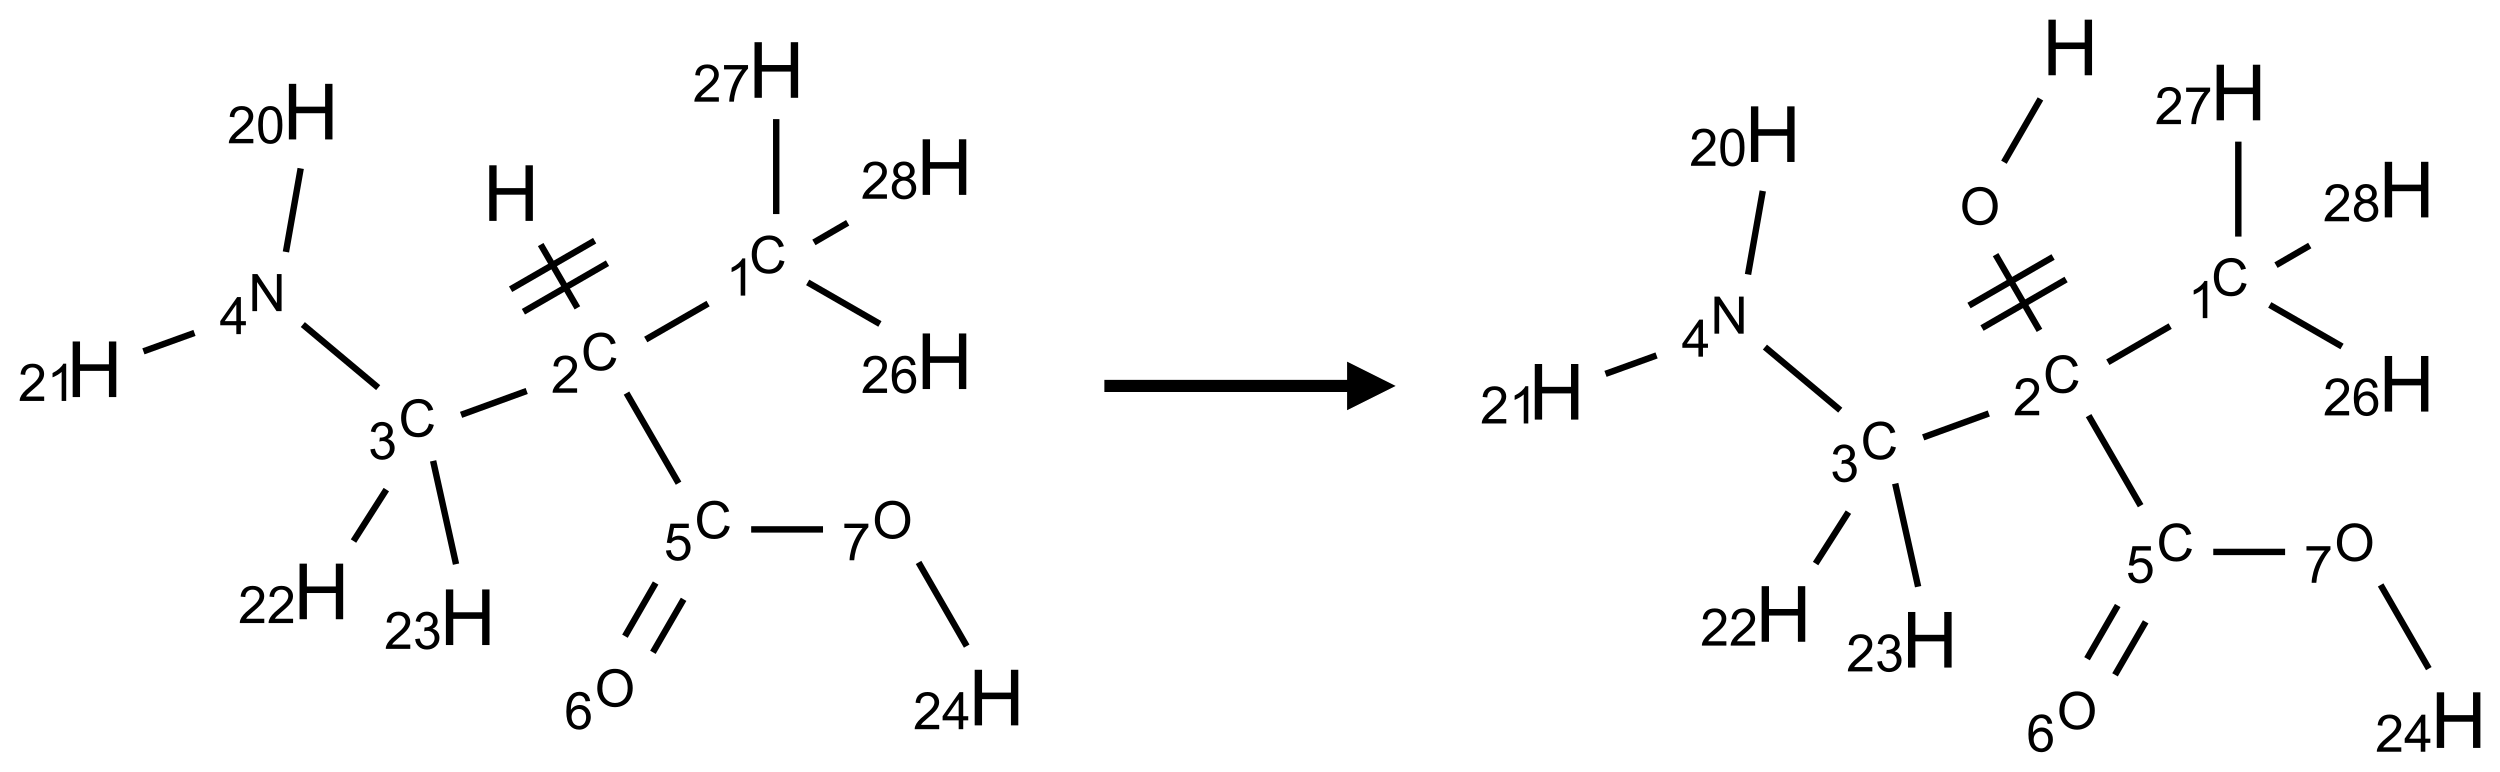 <?xml version="1.0" encoding="UTF-8"?>
<svg xmlns="http://www.w3.org/2000/svg" xmlns:xlink="http://www.w3.org/1999/xlink" width="515" height="159" viewBox="0 0 515 159">
<defs>
<g>
<g id="glyph-0-0">
<path d="M 2 0 L 2 -10 L 10 -10 L 10 0 Z M 2.25 -0.25 L 9.75 -0.25 L 9.75 -9.75 L 2.25 -9.75 Z M 2.25 -0.25 "/>
</g>
<g id="glyph-0-1">
<path d="M 1.281 0 L 1.281 -11.453 L 2.797 -11.453 L 2.797 -6.75 L 8.75 -6.75 L 8.75 -11.453 L 10.266 -11.453 L 10.266 0 L 8.75 0 L 8.75 -5.398 L 2.797 -5.398 L 2.797 0 Z M 1.281 0 "/>
</g>
<g id="glyph-1-0">
<path d="M 1.332 0 L 1.332 -6.668 L 6.668 -6.668 L 6.668 0 Z M 1.5 -0.168 L 6.5 -0.168 L 6.5 -6.5 L 1.5 -6.5 Z M 1.5 -0.168 "/>
</g>
<g id="glyph-1-1">
<path d="M 6.27 -2.676 L 7.281 -2.422 C 7.07 -1.594 6.688 -0.961 6.137 -0.523 C 5.586 -0.086 4.914 0.129 4.121 0.129 C 3.297 0.129 2.629 -0.039 2.113 -0.371 C 1.598 -0.707 1.203 -1.191 0.934 -1.828 C 0.664 -2.465 0.531 -3.145 0.531 -3.875 C 0.531 -4.672 0.684 -5.363 0.988 -5.957 C 1.293 -6.547 1.723 -6.996 2.285 -7.305 C 2.844 -7.613 3.461 -7.766 4.137 -7.766 C 4.898 -7.766 5.543 -7.57 6.062 -7.184 C 6.582 -6.793 6.945 -6.246 7.152 -5.543 L 6.156 -5.309 C 5.98 -5.863 5.723 -6.266 5.387 -6.52 C 5.051 -6.773 4.625 -6.902 4.113 -6.902 C 3.527 -6.902 3.039 -6.762 2.645 -6.48 C 2.25 -6.199 1.973 -5.82 1.812 -5.348 C 1.652 -4.871 1.574 -4.383 1.574 -3.879 C 1.574 -3.23 1.668 -2.664 1.855 -2.18 C 2.047 -1.695 2.34 -1.332 2.738 -1.094 C 3.137 -0.855 3.57 -0.734 4.035 -0.734 C 4.602 -0.734 5.082 -0.898 5.473 -1.223 C 5.867 -1.551 6.133 -2.035 6.27 -2.676 Z M 6.27 -2.676 "/>
</g>
<g id="glyph-1-2">
<path d="M 5.371 -0.902 L 5.371 0 L 0.324 0 C 0.316 -0.227 0.352 -0.441 0.434 -0.652 C 0.562 -0.996 0.766 -1.332 1.051 -1.668 C 1.332 -2 1.742 -2.387 2.277 -2.824 C 3.105 -3.504 3.668 -4.043 3.957 -4.441 C 4.25 -4.84 4.395 -5.215 4.395 -5.566 C 4.395 -5.938 4.262 -6.254 3.996 -6.508 C 3.73 -6.762 3.387 -6.891 2.957 -6.891 C 2.508 -6.891 2.145 -6.754 1.875 -6.484 C 1.605 -6.215 1.469 -5.84 1.465 -5.359 L 0.5 -5.457 C 0.566 -6.176 0.812 -6.727 1.246 -7.102 C 1.676 -7.477 2.254 -7.668 2.98 -7.668 C 3.711 -7.668 4.293 -7.465 4.719 -7.059 C 5.145 -6.652 5.359 -6.148 5.359 -5.547 C 5.359 -5.242 5.297 -4.941 5.172 -4.645 C 5.047 -4.352 4.84 -4.039 4.551 -3.715 C 4.262 -3.387 3.777 -2.938 3.105 -2.371 C 2.543 -1.898 2.18 -1.578 2.02 -1.41 C 1.859 -1.242 1.73 -1.07 1.625 -0.902 Z M 5.371 -0.902 "/>
</g>
<g id="glyph-1-3">
<path d="M 3.973 0 L 3.035 0 L 3.035 -5.973 C 2.809 -5.758 2.516 -5.543 2.148 -5.328 C 1.781 -5.113 1.453 -4.953 1.16 -4.844 L 1.16 -5.75 C 1.684 -5.996 2.145 -6.297 2.535 -6.645 C 2.93 -6.996 3.207 -7.336 3.371 -7.668 L 3.973 -7.668 Z M 3.973 0 "/>
</g>
<g id="glyph-1-4">
<path d="M 5.309 -5.766 L 4.375 -5.691 C 4.293 -6.059 4.172 -6.328 4.02 -6.496 C 3.766 -6.762 3.453 -6.895 3.082 -6.895 C 2.785 -6.895 2.523 -6.812 2.297 -6.645 C 2 -6.43 1.77 -6.117 1.598 -5.703 C 1.43 -5.289 1.34 -4.703 1.332 -3.938 C 1.559 -4.281 1.836 -4.535 2.16 -4.703 C 2.488 -4.871 2.828 -4.953 3.188 -4.953 C 3.812 -4.953 4.344 -4.723 4.785 -4.262 C 5.223 -3.801 5.441 -3.207 5.441 -2.48 C 5.441 -2 5.34 -1.555 5.133 -1.145 C 4.926 -0.73 4.641 -0.418 4.281 -0.199 C 3.922 0.02 3.512 0.129 3.051 0.129 C 2.27 0.129 1.633 -0.156 1.141 -0.73 C 0.648 -1.305 0.402 -2.254 0.402 -3.574 C 0.402 -5.051 0.672 -6.121 1.219 -6.793 C 1.695 -7.375 2.336 -7.668 3.141 -7.668 C 3.742 -7.668 4.234 -7.5 4.617 -7.16 C 5 -6.824 5.23 -6.359 5.309 -5.766 Z M 1.48 -2.473 C 1.48 -2.152 1.547 -1.844 1.684 -1.547 C 1.82 -1.25 2.016 -1.027 2.262 -0.871 C 2.508 -0.719 2.766 -0.641 3.035 -0.641 C 3.434 -0.641 3.773 -0.801 4.059 -1.121 C 4.344 -1.441 4.484 -1.875 4.484 -2.422 C 4.484 -2.949 4.344 -3.367 4.062 -3.668 C 3.781 -3.973 3.426 -4.125 3 -4.125 C 2.578 -4.125 2.219 -3.973 1.922 -3.668 C 1.625 -3.363 1.48 -2.969 1.48 -2.473 Z M 1.48 -2.473 "/>
</g>
<g id="glyph-1-5">
<path d="M 0.504 -6.637 L 0.504 -7.535 L 5.449 -7.535 L 5.449 -6.809 C 4.961 -6.289 4.48 -5.602 4.004 -4.746 C 3.527 -3.887 3.156 -3.004 2.895 -2.098 C 2.707 -1.461 2.59 -0.762 2.535 0 L 1.574 0 C 1.582 -0.602 1.703 -1.328 1.926 -2.176 C 2.152 -3.027 2.477 -3.848 2.898 -4.637 C 3.32 -5.426 3.77 -6.094 4.246 -6.637 Z M 0.504 -6.637 "/>
</g>
<g id="glyph-1-6">
<path d="M 1.887 -4.141 C 1.496 -4.281 1.207 -4.484 1.02 -4.75 C 0.832 -5.016 0.738 -5.328 0.738 -5.699 C 0.738 -6.254 0.938 -6.719 1.34 -7.098 C 1.738 -7.477 2.27 -7.668 2.934 -7.668 C 3.598 -7.668 4.137 -7.473 4.543 -7.086 C 4.949 -6.699 5.152 -6.227 5.152 -5.672 C 5.152 -5.316 5.059 -5.008 4.871 -4.746 C 4.688 -4.484 4.406 -4.281 4.027 -4.141 C 4.496 -3.988 4.852 -3.742 5.098 -3.402 C 5.34 -3.062 5.465 -2.656 5.465 -2.184 C 5.465 -1.531 5.234 -0.98 4.77 -0.535 C 4.309 -0.09 3.703 0.129 2.949 0.129 C 2.195 0.129 1.586 -0.094 1.125 -0.539 C 0.664 -0.984 0.434 -1.543 0.434 -2.207 C 0.434 -2.703 0.559 -3.121 0.809 -3.457 C 1.062 -3.793 1.422 -4.02 1.887 -4.141 Z M 1.699 -5.73 C 1.699 -5.367 1.812 -5.074 2.047 -4.844 C 2.281 -4.613 2.582 -4.5 2.953 -4.5 C 3.312 -4.5 3.609 -4.613 3.84 -4.84 C 4.07 -5.066 4.188 -5.348 4.188 -5.676 C 4.188 -6.02 4.07 -6.309 3.832 -6.543 C 3.594 -6.777 3.297 -6.895 2.941 -6.895 C 2.586 -6.895 2.289 -6.781 2.051 -6.551 C 1.816 -6.324 1.699 -6.047 1.699 -5.73 Z M 1.395 -2.203 C 1.395 -1.938 1.461 -1.676 1.586 -1.426 C 1.711 -1.176 1.902 -0.984 2.152 -0.848 C 2.402 -0.711 2.672 -0.641 2.957 -0.641 C 3.406 -0.641 3.777 -0.785 4.066 -1.074 C 4.359 -1.363 4.504 -1.727 4.504 -2.172 C 4.504 -2.625 4.355 -2.996 4.055 -3.293 C 3.754 -3.586 3.379 -3.734 2.926 -3.734 C 2.484 -3.734 2.121 -3.59 1.832 -3.297 C 1.543 -3.004 1.395 -2.641 1.395 -2.203 Z M 1.395 -2.203 "/>
</g>
<g id="glyph-1-7">
<path d="M 0.449 -2.016 L 1.387 -2.141 C 1.492 -1.609 1.676 -1.227 1.934 -0.992 C 2.191 -0.758 2.508 -0.641 2.879 -0.641 C 3.32 -0.641 3.695 -0.793 3.996 -1.098 C 4.301 -1.402 4.453 -1.781 4.453 -2.234 C 4.453 -2.664 4.312 -3.02 4.031 -3.301 C 3.75 -3.578 3.391 -3.719 2.957 -3.719 C 2.781 -3.719 2.562 -3.684 2.297 -3.613 L 2.402 -4.438 C 2.465 -4.43 2.516 -4.426 2.551 -4.426 C 2.949 -4.426 3.312 -4.531 3.629 -4.738 C 3.949 -4.949 4.109 -5.27 4.109 -5.703 C 4.109 -6.047 3.992 -6.332 3.762 -6.559 C 3.527 -6.785 3.227 -6.895 2.859 -6.895 C 2.496 -6.895 2.191 -6.781 1.949 -6.551 C 1.707 -6.324 1.547 -5.98 1.48 -5.52 L 0.543 -5.688 C 0.656 -6.316 0.918 -6.805 1.324 -7.148 C 1.73 -7.492 2.234 -7.668 2.84 -7.668 C 3.254 -7.668 3.641 -7.578 3.988 -7.398 C 4.34 -7.219 4.609 -6.977 4.793 -6.668 C 4.98 -6.359 5.074 -6.031 5.074 -5.684 C 5.074 -5.352 4.984 -5.051 4.809 -4.781 C 4.629 -4.512 4.367 -4.297 4.02 -4.137 C 4.473 -4.031 4.824 -3.816 5.074 -3.488 C 5.324 -3.16 5.449 -2.75 5.449 -2.254 C 5.449 -1.59 5.203 -1.023 4.719 -0.559 C 4.234 -0.098 3.617 0.137 2.875 0.137 C 2.203 0.137 1.648 -0.062 1.207 -0.465 C 0.762 -0.863 0.512 -1.379 0.449 -2.016 Z M 0.449 -2.016 "/>
</g>
<g id="glyph-1-8">
<path d="M 0.812 0 L 0.812 -7.637 L 1.848 -7.637 L 5.859 -1.641 L 5.859 -7.637 L 6.828 -7.637 L 6.828 0 L 5.793 0 L 1.781 -6 L 1.781 0 Z M 0.812 0 "/>
</g>
<g id="glyph-1-9">
<path d="M 3.449 0 L 3.449 -1.828 L 0.137 -1.828 L 0.137 -2.688 L 3.621 -7.637 L 4.387 -7.637 L 4.387 -2.688 L 5.418 -2.688 L 5.418 -1.828 L 4.387 -1.828 L 4.387 0 Z M 3.449 -2.688 L 3.449 -6.129 L 1.059 -2.688 Z M 3.449 -2.688 "/>
</g>
<g id="glyph-1-10">
<path d="M 0.441 -3.766 C 0.441 -4.668 0.535 -5.395 0.723 -5.945 C 0.906 -6.496 1.184 -6.922 1.551 -7.219 C 1.918 -7.516 2.375 -7.668 2.934 -7.668 C 3.344 -7.668 3.703 -7.586 4.012 -7.418 C 4.32 -7.254 4.574 -7.016 4.777 -6.707 C 4.977 -6.395 5.137 -6.016 5.25 -5.57 C 5.363 -5.125 5.422 -4.523 5.422 -3.766 C 5.422 -2.871 5.328 -2.148 5.145 -1.598 C 4.961 -1.047 4.688 -0.621 4.32 -0.32 C 3.953 -0.02 3.492 0.129 2.934 0.129 C 2.195 0.129 1.617 -0.133 1.199 -0.66 C 0.695 -1.297 0.441 -2.332 0.441 -3.766 Z M 1.406 -3.766 C 1.406 -2.512 1.555 -1.68 1.848 -1.262 C 2.141 -0.848 2.5 -0.641 2.934 -0.641 C 3.363 -0.641 3.727 -0.848 4.02 -1.266 C 4.312 -1.684 4.457 -2.516 4.457 -3.766 C 4.457 -5.023 4.312 -5.859 4.02 -6.27 C 3.727 -6.684 3.359 -6.891 2.922 -6.891 C 2.492 -6.891 2.148 -6.707 1.891 -6.344 C 1.566 -5.879 1.406 -5.02 1.406 -3.766 Z M 1.406 -3.766 "/>
</g>
<g id="glyph-1-11">
<path d="M 0.441 -2 L 1.426 -2.082 C 1.5 -1.605 1.668 -1.242 1.934 -1.004 C 2.199 -0.762 2.52 -0.641 2.895 -0.641 C 3.348 -0.641 3.73 -0.812 4.043 -1.152 C 4.355 -1.492 4.512 -1.941 4.512 -2.504 C 4.512 -3.039 4.359 -3.461 4.059 -3.77 C 3.758 -4.078 3.367 -4.234 2.879 -4.234 C 2.578 -4.234 2.305 -4.164 2.062 -4.027 C 1.82 -3.891 1.629 -3.715 1.488 -3.496 L 0.609 -3.609 L 1.348 -7.531 L 5.145 -7.531 L 5.145 -6.637 L 2.098 -6.637 L 1.688 -4.582 C 2.145 -4.902 2.625 -5.062 3.129 -5.062 C 3.797 -5.062 4.359 -4.832 4.816 -4.371 C 5.277 -3.91 5.504 -3.312 5.504 -2.59 C 5.504 -1.898 5.305 -1.301 4.902 -0.797 C 4.41 -0.18 3.742 0.129 2.895 0.129 C 2.199 0.129 1.633 -0.062 1.195 -0.453 C 0.758 -0.844 0.504 -1.359 0.441 -2 Z M 0.441 -2 "/>
</g>
<g id="glyph-1-12">
<path d="M 0.516 -3.719 C 0.516 -4.984 0.855 -5.977 1.535 -6.695 C 2.215 -7.414 3.094 -7.77 4.172 -7.77 C 4.875 -7.77 5.512 -7.602 6.078 -7.266 C 6.645 -6.93 7.074 -6.461 7.371 -5.855 C 7.668 -5.254 7.816 -4.57 7.816 -3.809 C 7.816 -3.035 7.66 -2.34 7.348 -1.73 C 7.035 -1.117 6.594 -0.656 6.02 -0.34 C 5.449 -0.027 4.828 0.129 4.168 0.129 C 3.449 0.129 2.805 -0.043 2.238 -0.391 C 1.672 -0.738 1.246 -1.211 0.953 -1.812 C 0.66 -2.414 0.516 -3.047 0.516 -3.719 Z M 1.559 -3.703 C 1.559 -2.781 1.805 -2.059 2.301 -1.527 C 2.793 -1 3.414 -0.734 4.16 -0.734 C 4.922 -0.734 5.547 -1 6.039 -1.535 C 6.531 -2.07 6.777 -2.828 6.777 -3.812 C 6.777 -4.434 6.672 -4.977 6.461 -5.441 C 6.25 -5.902 5.945 -6.262 5.539 -6.52 C 5.133 -6.773 4.68 -6.902 4.176 -6.902 C 3.461 -6.902 2.848 -6.656 2.332 -6.164 C 1.816 -5.672 1.559 -4.852 1.559 -3.703 Z M 1.559 -3.703 "/>
</g>
</g>
</defs>
<path fill="none" stroke-width="0.033" stroke-linecap="butt" stroke-linejoin="miter" stroke="rgb(0%, 0%, 0%)" stroke-opacity="1" stroke-miterlimit="10" d="M 2.298 0.899 L 2.487 1.225 " transform="matrix(40, 0, 0, 40, 19.461, 14.418)"/>
<path fill="none" stroke-width="0.033" stroke-linecap="butt" stroke-linejoin="miter" stroke="rgb(0%, 0%, 0%)" stroke-opacity="1" stroke-miterlimit="10" d="M 2.209 1.245 L 2.642 0.995 " transform="matrix(40, 0, 0, 40, 19.461, 14.418)"/>
<path fill="none" stroke-width="0.033" stroke-linecap="butt" stroke-linejoin="miter" stroke="rgb(0%, 0%, 0%)" stroke-opacity="1" stroke-miterlimit="10" d="M 2.143 1.129 L 2.576 0.879 " transform="matrix(40, 0, 0, 40, 19.461, 14.418)"/>
<path fill="none" stroke-width="0.033" stroke-linecap="butt" stroke-linejoin="miter" stroke="rgb(0%, 0%, 0%)" stroke-opacity="1" stroke-miterlimit="10" d="M 2.839 1.388 L 3.16 1.203 " transform="matrix(40, 0, 0, 40, 19.461, 14.418)"/>
<path fill="none" stroke-width="0.033" stroke-linecap="butt" stroke-linejoin="miter" stroke="rgb(0%, 0%, 0%)" stroke-opacity="1" stroke-miterlimit="10" d="M 3.673 1.094 L 4.045 1.308 " transform="matrix(40, 0, 0, 40, 19.461, 14.418)"/>
<path fill="none" stroke-width="0.033" stroke-linecap="butt" stroke-linejoin="miter" stroke="rgb(0%, 0%, 0%)" stroke-opacity="1" stroke-miterlimit="10" d="M 3.511 0.742 L 3.511 0.253 " transform="matrix(40, 0, 0, 40, 19.461, 14.418)"/>
<path fill="none" stroke-width="0.033" stroke-linecap="butt" stroke-linejoin="miter" stroke="rgb(0%, 0%, 0%)" stroke-opacity="1" stroke-miterlimit="10" d="M 3.705 0.888 L 3.879 0.787 " transform="matrix(40, 0, 0, 40, 19.461, 14.418)"/>
<path fill="none" stroke-width="0.033" stroke-linecap="butt" stroke-linejoin="miter" stroke="rgb(0%, 0%, 0%)" stroke-opacity="1" stroke-miterlimit="10" d="M 2.226 1.653 L 1.888 1.776 " transform="matrix(40, 0, 0, 40, 19.461, 14.418)"/>
<path fill="none" stroke-width="0.033" stroke-linecap="butt" stroke-linejoin="miter" stroke="rgb(0%, 0%, 0%)" stroke-opacity="1" stroke-miterlimit="10" d="M 1.461 1.636 L 1.073 1.311 " transform="matrix(40, 0, 0, 40, 19.461, 14.418)"/>
<path fill="none" stroke-width="0.033" stroke-linecap="butt" stroke-linejoin="miter" stroke="rgb(0%, 0%, 0%)" stroke-opacity="1" stroke-miterlimit="10" d="M 0.986 0.937 L 1.062 0.507 " transform="matrix(40, 0, 0, 40, 19.461, 14.418)"/>
<path fill="none" stroke-width="0.033" stroke-linecap="butt" stroke-linejoin="miter" stroke="rgb(0%, 0%, 0%)" stroke-opacity="1" stroke-miterlimit="10" d="M 0.515 1.354 L 0.252 1.449 " transform="matrix(40, 0, 0, 40, 19.461, 14.418)"/>
<path fill="none" stroke-width="0.033" stroke-linecap="butt" stroke-linejoin="miter" stroke="rgb(0%, 0%, 0%)" stroke-opacity="1" stroke-miterlimit="10" d="M 1.503 2.161 L 1.334 2.426 " transform="matrix(40, 0, 0, 40, 19.461, 14.418)"/>
<path fill="none" stroke-width="0.033" stroke-linecap="butt" stroke-linejoin="miter" stroke="rgb(0%, 0%, 0%)" stroke-opacity="1" stroke-miterlimit="10" d="M 1.744 2.013 L 1.862 2.545 " transform="matrix(40, 0, 0, 40, 19.461, 14.418)"/>
<path fill="none" stroke-width="0.033" stroke-linecap="butt" stroke-linejoin="miter" stroke="rgb(0%, 0%, 0%)" stroke-opacity="1" stroke-miterlimit="10" d="M 2.74 1.664 L 3.008 2.128 " transform="matrix(40, 0, 0, 40, 19.461, 14.418)"/>
<path fill="none" stroke-width="0.033" stroke-linecap="butt" stroke-linejoin="miter" stroke="rgb(0%, 0%, 0%)" stroke-opacity="1" stroke-miterlimit="10" d="M 2.89 2.642 L 2.732 2.916 " transform="matrix(40, 0, 0, 40, 19.461, 14.418)"/>
<path fill="none" stroke-width="0.033" stroke-linecap="butt" stroke-linejoin="miter" stroke="rgb(0%, 0%, 0%)" stroke-opacity="1" stroke-miterlimit="10" d="M 3.034 2.726 L 2.876 2.999 " transform="matrix(40, 0, 0, 40, 19.461, 14.418)"/>
<path fill="none" stroke-width="0.033" stroke-linecap="butt" stroke-linejoin="miter" stroke="rgb(0%, 0%, 0%)" stroke-opacity="1" stroke-miterlimit="10" d="M 3.382 2.366 L 3.752 2.366 " transform="matrix(40, 0, 0, 40, 19.461, 14.418)"/>
<path fill="none" stroke-width="0.033" stroke-linecap="butt" stroke-linejoin="miter" stroke="rgb(0%, 0%, 0%)" stroke-opacity="1" stroke-miterlimit="10" d="M 4.244 2.536 L 4.492 2.967 " transform="matrix(40, 0, 0, 40, 19.461, 14.418)"/>
<g fill="rgb(0%, 0%, 0%)" fill-opacity="1">
<use xlink:href="#glyph-0-1" x="99.504" y="45.504"/>
</g>
<g fill="rgb(0%, 0%, 0%)" fill-opacity="1">
<use xlink:href="#glyph-1-1" x="119.684" y="76.262"/>
</g>
<g fill="rgb(0%, 0%, 0%)" fill-opacity="1">
<use xlink:href="#glyph-1-2" x="113.512" y="80.898"/>
</g>
<g fill="rgb(0%, 0%, 0%)" fill-opacity="1">
<use xlink:href="#glyph-1-1" x="154.328" y="56.262"/>
</g>
<g fill="rgb(0%, 0%, 0%)" fill-opacity="1">
<use xlink:href="#glyph-1-3" x="149.547" y="60.898"/>
</g>
<g fill="rgb(0%, 0%, 0%)" fill-opacity="1">
<use xlink:href="#glyph-0-1" x="188.789" y="80.145"/>
</g>
<g fill="rgb(0%, 0%, 0%)" fill-opacity="1">
<use xlink:href="#glyph-1-2" x="177.359" y="80.938"/>
<use xlink:href="#glyph-1-4" x="183.292" y="80.938"/>
</g>
<g fill="rgb(0%, 0%, 0%)" fill-opacity="1">
<use xlink:href="#glyph-0-1" x="154.148" y="20.145"/>
</g>
<g fill="rgb(0%, 0%, 0%)" fill-opacity="1">
<use xlink:href="#glyph-1-2" x="142.715" y="20.938"/>
<use xlink:href="#glyph-1-5" x="148.647" y="20.938"/>
</g>
<g fill="rgb(0%, 0%, 0%)" fill-opacity="1">
<use xlink:href="#glyph-0-1" x="188.789" y="40.145"/>
</g>
<g fill="rgb(0%, 0%, 0%)" fill-opacity="1">
<use xlink:href="#glyph-1-2" x="177.34" y="40.938"/>
<use xlink:href="#glyph-1-6" x="183.272" y="40.938"/>
</g>
<g fill="rgb(0%, 0%, 0%)" fill-opacity="1">
<use xlink:href="#glyph-1-1" x="82.098" y="89.945"/>
</g>
<g fill="rgb(0%, 0%, 0%)" fill-opacity="1">
<use xlink:href="#glyph-1-7" x="75.848" y="94.578"/>
</g>
<g fill="rgb(0%, 0%, 0%)" fill-opacity="1">
<use xlink:href="#glyph-1-8" x="51.176" y="64.098"/>
</g>
<g fill="rgb(0%, 0%, 0%)" fill-opacity="1">
<use xlink:href="#glyph-1-9" x="45.234" y="68.836"/>
</g>
<g fill="rgb(0%, 0%, 0%)" fill-opacity="1">
<use xlink:href="#glyph-0-1" x="58.223" y="28.723"/>
</g>
<g fill="rgb(0%, 0%, 0%)" fill-opacity="1">
<use xlink:href="#glyph-1-2" x="46.816" y="29.516"/>
<use xlink:href="#glyph-1-10" x="52.749" y="29.516"/>
</g>
<g fill="rgb(0%, 0%, 0%)" fill-opacity="1">
<use xlink:href="#glyph-0-1" x="13.688" y="81.797"/>
</g>
<g fill="rgb(0%, 0%, 0%)" fill-opacity="1">
<use xlink:href="#glyph-1-2" x="3.73" y="82.586"/>
<use xlink:href="#glyph-1-3" x="9.663" y="82.586"/>
</g>
<g fill="rgb(0%, 0%, 0%)" fill-opacity="1">
<use xlink:href="#glyph-0-1" x="60.426" y="127.562"/>
</g>
<g fill="rgb(0%, 0%, 0%)" fill-opacity="1">
<use xlink:href="#glyph-1-2" x="49.07" y="128.355"/>
<use xlink:href="#glyph-1-2" x="55.003" y="128.355"/>
</g>
<g fill="rgb(0%, 0%, 0%)" fill-opacity="1">
<use xlink:href="#glyph-0-1" x="90.574" y="132.879"/>
</g>
<g fill="rgb(0%, 0%, 0%)" fill-opacity="1">
<use xlink:href="#glyph-1-2" x="79.145" y="133.672"/>
<use xlink:href="#glyph-1-7" x="85.077" y="133.672"/>
</g>
<g fill="rgb(0%, 0%, 0%)" fill-opacity="1">
<use xlink:href="#glyph-1-1" x="143.059" y="110.902"/>
</g>
<g fill="rgb(0%, 0%, 0%)" fill-opacity="1">
<use xlink:href="#glyph-1-11" x="136.75" y="115.406"/>
</g>
<g fill="rgb(0%, 0%, 0%)" fill-opacity="1">
<use xlink:href="#glyph-1-12" x="122.523" y="145.547"/>
</g>
<g fill="rgb(0%, 0%, 0%)" fill-opacity="1">
<use xlink:href="#glyph-1-4" x="116.262" y="150.18"/>
</g>
<g fill="rgb(0%, 0%, 0%)" fill-opacity="1">
<use xlink:href="#glyph-1-12" x="179.699" y="110.906"/>
</g>
<g fill="rgb(0%, 0%, 0%)" fill-opacity="1">
<use xlink:href="#glyph-1-5" x="173.434" y="115.41"/>
</g>
<g fill="rgb(0%, 0%, 0%)" fill-opacity="1">
<use xlink:href="#glyph-0-1" x="199.504" y="149.426"/>
</g>
<g fill="rgb(0%, 0%, 0%)" fill-opacity="1">
<use xlink:href="#glyph-1-2" x="188.105" y="150.219"/>
<use xlink:href="#glyph-1-9" x="194.038" y="150.219"/>
</g>
<path fill-rule="nonzero" fill="rgb(0%, 0%, 0%)" fill-opacity="1" d="M 227.5 80.75 L 277.5 80.75 L 277.5 84.5 L 287.5 79.5 L 277.5 74.5 L 277.5 78.25 L 227.5 78.25 "/>
<path fill="none" stroke-width="0.033" stroke-linecap="butt" stroke-linejoin="miter" stroke="rgb(0%, 0%, 0%)" stroke-opacity="1" stroke-miterlimit="10" d="M 2.492 0.265 L 2.304 0.591 " transform="matrix(40, 0, 0, 40, 320.652, 9.777)"/>
<path fill="none" stroke-width="0.033" stroke-linecap="butt" stroke-linejoin="miter" stroke="rgb(0%, 0%, 0%)" stroke-opacity="1" stroke-miterlimit="10" d="M 2.261 1.067 L 2.487 1.457 " transform="matrix(40, 0, 0, 40, 320.652, 9.777)"/>
<path fill="none" stroke-width="0.033" stroke-linecap="butt" stroke-linejoin="miter" stroke="rgb(0%, 0%, 0%)" stroke-opacity="1" stroke-miterlimit="10" d="M 2.191 1.445 L 2.624 1.195 " transform="matrix(40, 0, 0, 40, 320.652, 9.777)"/>
<path fill="none" stroke-width="0.033" stroke-linecap="butt" stroke-linejoin="miter" stroke="rgb(0%, 0%, 0%)" stroke-opacity="1" stroke-miterlimit="10" d="M 2.124 1.329 L 2.557 1.079 " transform="matrix(40, 0, 0, 40, 320.652, 9.777)"/>
<path fill="none" stroke-width="0.033" stroke-linecap="butt" stroke-linejoin="miter" stroke="rgb(0%, 0%, 0%)" stroke-opacity="1" stroke-miterlimit="10" d="M 2.839 1.621 L 3.16 1.435 " transform="matrix(40, 0, 0, 40, 320.652, 9.777)"/>
<path fill="none" stroke-width="0.033" stroke-linecap="butt" stroke-linejoin="miter" stroke="rgb(0%, 0%, 0%)" stroke-opacity="1" stroke-miterlimit="10" d="M 3.673 1.326 L 4.045 1.54 " transform="matrix(40, 0, 0, 40, 320.652, 9.777)"/>
<path fill="none" stroke-width="0.033" stroke-linecap="butt" stroke-linejoin="miter" stroke="rgb(0%, 0%, 0%)" stroke-opacity="1" stroke-miterlimit="10" d="M 3.511 0.974 L 3.511 0.485 " transform="matrix(40, 0, 0, 40, 320.652, 9.777)"/>
<path fill="none" stroke-width="0.033" stroke-linecap="butt" stroke-linejoin="miter" stroke="rgb(0%, 0%, 0%)" stroke-opacity="1" stroke-miterlimit="10" d="M 3.705 1.121 L 3.879 1.02 " transform="matrix(40, 0, 0, 40, 320.652, 9.777)"/>
<path fill="none" stroke-width="0.033" stroke-linecap="butt" stroke-linejoin="miter" stroke="rgb(0%, 0%, 0%)" stroke-opacity="1" stroke-miterlimit="10" d="M 2.226 1.885 L 1.888 2.008 " transform="matrix(40, 0, 0, 40, 320.652, 9.777)"/>
<path fill="none" stroke-width="0.033" stroke-linecap="butt" stroke-linejoin="miter" stroke="rgb(0%, 0%, 0%)" stroke-opacity="1" stroke-miterlimit="10" d="M 1.461 1.868 L 1.073 1.543 " transform="matrix(40, 0, 0, 40, 320.652, 9.777)"/>
<path fill="none" stroke-width="0.033" stroke-linecap="butt" stroke-linejoin="miter" stroke="rgb(0%, 0%, 0%)" stroke-opacity="1" stroke-miterlimit="10" d="M 0.986 1.169 L 1.062 0.739 " transform="matrix(40, 0, 0, 40, 320.652, 9.777)"/>
<path fill="none" stroke-width="0.033" stroke-linecap="butt" stroke-linejoin="miter" stroke="rgb(0%, 0%, 0%)" stroke-opacity="1" stroke-miterlimit="10" d="M 0.515 1.586 L 0.252 1.681 " transform="matrix(40, 0, 0, 40, 320.652, 9.777)"/>
<path fill="none" stroke-width="0.033" stroke-linecap="butt" stroke-linejoin="miter" stroke="rgb(0%, 0%, 0%)" stroke-opacity="1" stroke-miterlimit="10" d="M 1.503 2.393 L 1.334 2.658 " transform="matrix(40, 0, 0, 40, 320.652, 9.777)"/>
<path fill="none" stroke-width="0.033" stroke-linecap="butt" stroke-linejoin="miter" stroke="rgb(0%, 0%, 0%)" stroke-opacity="1" stroke-miterlimit="10" d="M 1.744 2.246 L 1.862 2.777 " transform="matrix(40, 0, 0, 40, 320.652, 9.777)"/>
<path fill="none" stroke-width="0.033" stroke-linecap="butt" stroke-linejoin="miter" stroke="rgb(0%, 0%, 0%)" stroke-opacity="1" stroke-miterlimit="10" d="M 2.74 1.896 L 3.008 2.36 " transform="matrix(40, 0, 0, 40, 320.652, 9.777)"/>
<path fill="none" stroke-width="0.033" stroke-linecap="butt" stroke-linejoin="miter" stroke="rgb(0%, 0%, 0%)" stroke-opacity="1" stroke-miterlimit="10" d="M 2.89 2.874 L 2.732 3.148 " transform="matrix(40, 0, 0, 40, 320.652, 9.777)"/>
<path fill="none" stroke-width="0.033" stroke-linecap="butt" stroke-linejoin="miter" stroke="rgb(0%, 0%, 0%)" stroke-opacity="1" stroke-miterlimit="10" d="M 3.034 2.958 L 2.876 3.231 " transform="matrix(40, 0, 0, 40, 320.652, 9.777)"/>
<path fill="none" stroke-width="0.033" stroke-linecap="butt" stroke-linejoin="miter" stroke="rgb(0%, 0%, 0%)" stroke-opacity="1" stroke-miterlimit="10" d="M 3.382 2.598 L 3.752 2.598 " transform="matrix(40, 0, 0, 40, 320.652, 9.777)"/>
<path fill="none" stroke-width="0.033" stroke-linecap="butt" stroke-linejoin="miter" stroke="rgb(0%, 0%, 0%)" stroke-opacity="1" stroke-miterlimit="10" d="M 4.244 2.768 L 4.492 3.199 " transform="matrix(40, 0, 0, 40, 320.652, 9.777)"/>
<g fill="rgb(0%, 0%, 0%)" fill-opacity="1">
<use xlink:href="#glyph-0-1" x="420.695" y="15.504"/>
</g>
<g fill="rgb(0%, 0%, 0%)" fill-opacity="1">
<use xlink:href="#glyph-1-12" x="403.715" y="46.266"/>
</g>
<g fill="rgb(0%, 0%, 0%)" fill-opacity="1">
<use xlink:href="#glyph-1-1" x="420.875" y="80.902"/>
</g>
<g fill="rgb(0%, 0%, 0%)" fill-opacity="1">
<use xlink:href="#glyph-1-2" x="414.703" y="85.539"/>
</g>
<g fill="rgb(0%, 0%, 0%)" fill-opacity="1">
<use xlink:href="#glyph-1-1" x="455.52" y="60.902"/>
</g>
<g fill="rgb(0%, 0%, 0%)" fill-opacity="1">
<use xlink:href="#glyph-1-3" x="450.738" y="65.539"/>
</g>
<g fill="rgb(0%, 0%, 0%)" fill-opacity="1">
<use xlink:href="#glyph-0-1" x="489.98" y="84.785"/>
</g>
<g fill="rgb(0%, 0%, 0%)" fill-opacity="1">
<use xlink:href="#glyph-1-2" x="478.551" y="85.578"/>
<use xlink:href="#glyph-1-4" x="484.483" y="85.578"/>
</g>
<g fill="rgb(0%, 0%, 0%)" fill-opacity="1">
<use xlink:href="#glyph-0-1" x="455.34" y="24.785"/>
</g>
<g fill="rgb(0%, 0%, 0%)" fill-opacity="1">
<use xlink:href="#glyph-1-2" x="443.906" y="25.578"/>
<use xlink:href="#glyph-1-5" x="449.839" y="25.578"/>
</g>
<g fill="rgb(0%, 0%, 0%)" fill-opacity="1">
<use xlink:href="#glyph-0-1" x="489.98" y="44.785"/>
</g>
<g fill="rgb(0%, 0%, 0%)" fill-opacity="1">
<use xlink:href="#glyph-1-2" x="478.531" y="45.578"/>
<use xlink:href="#glyph-1-6" x="484.464" y="45.578"/>
</g>
<g fill="rgb(0%, 0%, 0%)" fill-opacity="1">
<use xlink:href="#glyph-1-1" x="383.289" y="94.586"/>
</g>
<g fill="rgb(0%, 0%, 0%)" fill-opacity="1">
<use xlink:href="#glyph-1-7" x="377.039" y="99.223"/>
</g>
<g fill="rgb(0%, 0%, 0%)" fill-opacity="1">
<use xlink:href="#glyph-1-8" x="352.367" y="68.742"/>
</g>
<g fill="rgb(0%, 0%, 0%)" fill-opacity="1">
<use xlink:href="#glyph-1-9" x="346.426" y="73.477"/>
</g>
<g fill="rgb(0%, 0%, 0%)" fill-opacity="1">
<use xlink:href="#glyph-0-1" x="359.414" y="33.363"/>
</g>
<g fill="rgb(0%, 0%, 0%)" fill-opacity="1">
<use xlink:href="#glyph-1-2" x="348.008" y="34.156"/>
<use xlink:href="#glyph-1-10" x="353.94" y="34.156"/>
</g>
<g fill="rgb(0%, 0%, 0%)" fill-opacity="1">
<use xlink:href="#glyph-0-1" x="314.879" y="86.438"/>
</g>
<g fill="rgb(0%, 0%, 0%)" fill-opacity="1">
<use xlink:href="#glyph-1-2" x="304.922" y="87.23"/>
<use xlink:href="#glyph-1-3" x="310.854" y="87.23"/>
</g>
<g fill="rgb(0%, 0%, 0%)" fill-opacity="1">
<use xlink:href="#glyph-0-1" x="361.617" y="132.203"/>
</g>
<g fill="rgb(0%, 0%, 0%)" fill-opacity="1">
<use xlink:href="#glyph-1-2" x="350.262" y="132.996"/>
<use xlink:href="#glyph-1-2" x="356.194" y="132.996"/>
</g>
<g fill="rgb(0%, 0%, 0%)" fill-opacity="1">
<use xlink:href="#glyph-0-1" x="391.766" y="137.52"/>
</g>
<g fill="rgb(0%, 0%, 0%)" fill-opacity="1">
<use xlink:href="#glyph-1-2" x="380.336" y="138.312"/>
<use xlink:href="#glyph-1-7" x="386.268" y="138.312"/>
</g>
<g fill="rgb(0%, 0%, 0%)" fill-opacity="1">
<use xlink:href="#glyph-1-1" x="444.25" y="115.547"/>
</g>
<g fill="rgb(0%, 0%, 0%)" fill-opacity="1">
<use xlink:href="#glyph-1-11" x="437.941" y="120.047"/>
</g>
<g fill="rgb(0%, 0%, 0%)" fill-opacity="1">
<use xlink:href="#glyph-1-12" x="423.715" y="150.191"/>
</g>
<g fill="rgb(0%, 0%, 0%)" fill-opacity="1">
<use xlink:href="#glyph-1-4" x="417.453" y="154.82"/>
</g>
<g fill="rgb(0%, 0%, 0%)" fill-opacity="1">
<use xlink:href="#glyph-1-12" x="480.891" y="115.551"/>
</g>
<g fill="rgb(0%, 0%, 0%)" fill-opacity="1">
<use xlink:href="#glyph-1-5" x="474.625" y="120.051"/>
</g>
<g fill="rgb(0%, 0%, 0%)" fill-opacity="1">
<use xlink:href="#glyph-0-1" x="500.695" y="154.07"/>
</g>
<g fill="rgb(0%, 0%, 0%)" fill-opacity="1">
<use xlink:href="#glyph-1-2" x="489.297" y="154.859"/>
<use xlink:href="#glyph-1-9" x="495.229" y="154.859"/>
</g>
</svg>

